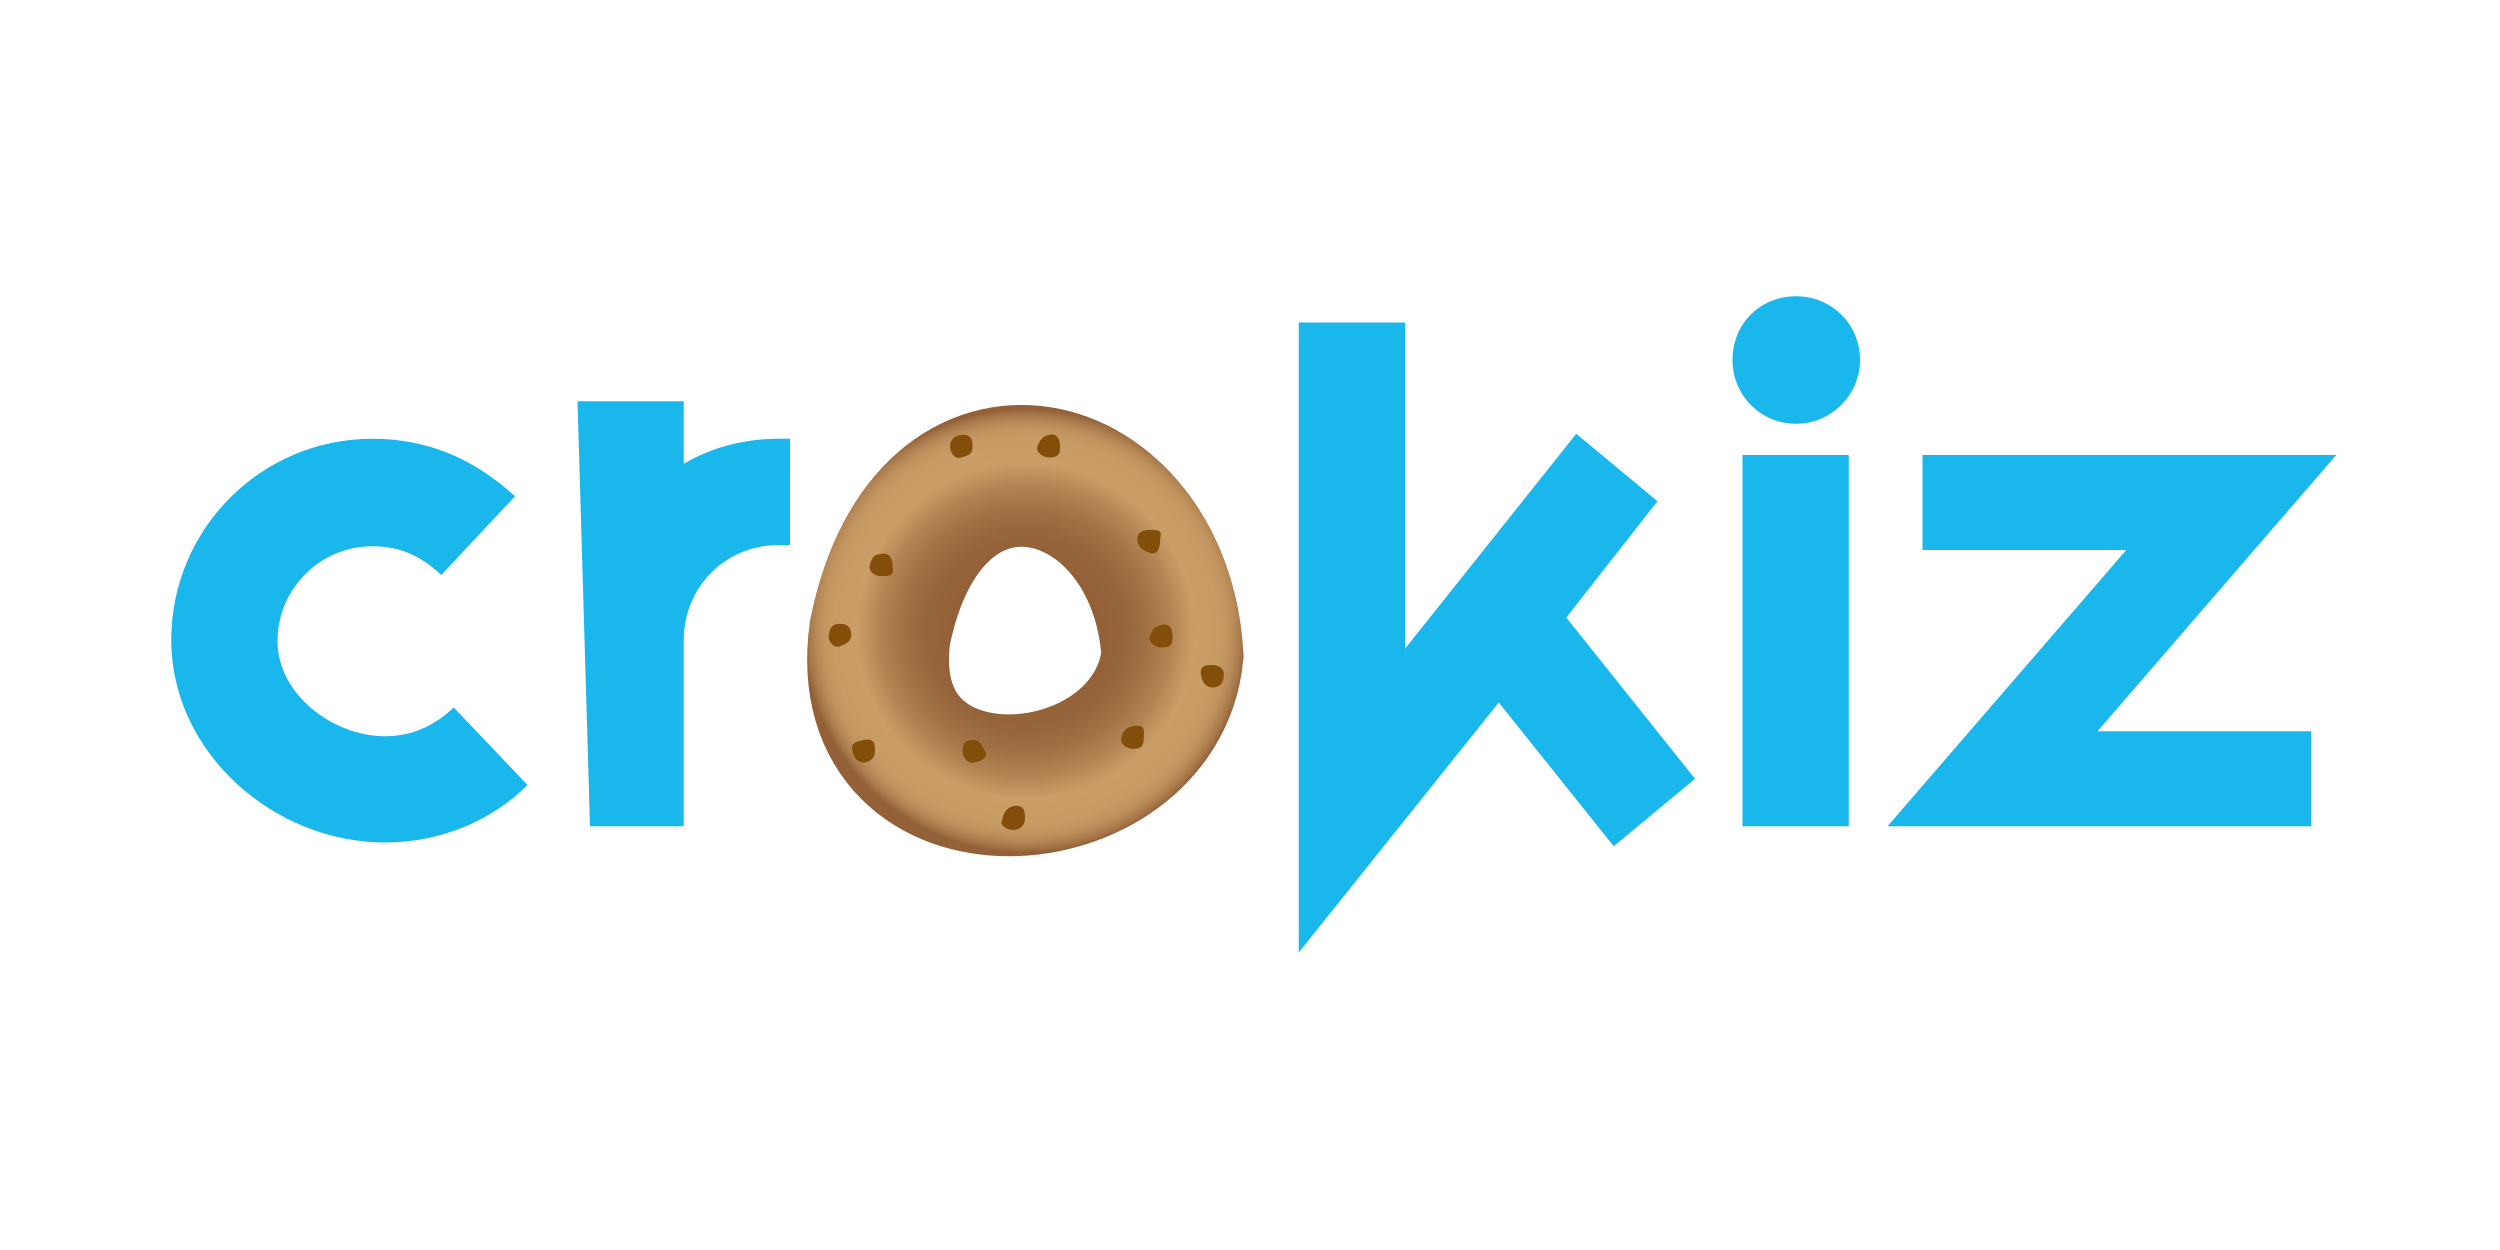<?xml version="1.0" encoding="utf-8"?>
<!-- Generator: Adobe Illustrator 24.1.3, SVG Export Plug-In . SVG Version: 6.00 Build 0)  -->
<!DOCTYPE svg PUBLIC "-//W3C//DTD SVG 1.1 Tiny//EN" "http://www.w3.org/Graphics/SVG/1.1/DTD/svg11-tiny.dtd">
<svg version="1.1" baseProfile="tiny" id="Calque_1" xmlns:x="http://ns.adobe.com/Extensibility/1.0/" xmlns:i="http://ns.adobe.com/AdobeIllustrator/10.0/" xmlns:graph="http://ns.adobe.com/Graphs/1.0/"
	 xmlns="http://www.w3.org/2000/svg" xmlns:xlink="http://www.w3.org/1999/xlink" x="0px" y="0px" width="200px" height="100px"
	 viewBox="0 0 200 100" overflow="visible" xml:space="preserve">
<g>
	<path fill="#1AB7EC" d="M29.8,43.7c-4.2,0-7.6,3.4-7.6,7.6s4.4,7.6,8.6,7.6c2.1,0,3.9-0.8,5.5-2.3l5.9,6.2
		c-2.8,2.8-6.9,4.6-11.4,4.6c-8.9,0-17.1-7.2-17.1-16.2c0-8.9,7.2-16.1,16.1-16.1c4.4,0,8.1,1.6,11.4,4.6L35.3,46
		C33.6,44.4,31.9,43.7,29.8,43.7z"/>
	<path fill="#1AB7EC" d="M54.7,32.1v5c2.2-1.3,4.8-2,7.6-2h0.9v8.5h-0.9c-4.3,0-7.6,3.4-7.6,7.6v14.9h-7.5l-1-34H54.7z"/>
	<path fill="#1AB7EC" d="M103.9,76.2V25.8h8.5v26.1l13.7-17.2l6.5,5.4l-7.3,9.3l10.3,12.9l-6.5,5.4l-9.2-11.5L103.9,76.2z"/>
	<path fill="#1AB7EC" d="M143.7,33.9c-2.9,0-5.1-2.3-5.1-5.1c0-2.9,2.2-5.1,5.1-5.1c2.8,0,5.1,2.2,5.1,5.1
		C148.8,31.6,146.5,33.9,143.7,33.9z M147.9,66.1h-8.5V36.4h8.5V66.1z"/>
	<path fill="#1AB7EC" d="M186.9,36.4l-19.1,22.1h17.1v7.6H151L170.1,44h-16.3v-7.6H186.9z"/>
</g>
<g>
	<radialGradient id="SVGID_1_" cx="82.043" cy="50.467" r="17.769" gradientUnits="userSpaceOnUse">
		<stop  offset="0.326" style="stop-color:#936037"/>
		<stop  offset="0.438" style="stop-color:#96643A"/>
		<stop  offset="0.546" style="stop-color:#A17043"/>
		<stop  offset="0.652" style="stop-color:#B28352"/>
		<stop  offset="0.758" style="stop-color:#CA9E67"/>
		<stop  offset="0.862" style="stop-color:#C89C65"/>
		<stop  offset="0.91" style="stop-color:#C29560"/>
		<stop  offset="0.945" style="stop-color:#B68856"/>
		<stop  offset="0.975" style="stop-color:#A67648"/>
		<stop  offset="1" style="stop-color:#936037"/>
	</radialGradient>
	<path fill="none" stroke="url(#SVGID_1_)" stroke-width="11.348" stroke-miterlimit="10" d="M93.8,52.4
		c-1.4,13.3-25.7,15.1-23.4-1.8C74.3,31.3,92.8,36.2,93.8,52.4z"/>
	<radialGradient id="SVGID_2_" cx="73.706" cy="39.897" r="0" gradientUnits="userSpaceOnUse">
		<stop  offset="0.326" style="stop-color:#936037"/>
		<stop  offset="0.438" style="stop-color:#96643A"/>
		<stop  offset="0.546" style="stop-color:#A17043"/>
		<stop  offset="0.652" style="stop-color:#B28352"/>
		<stop  offset="0.758" style="stop-color:#CA9E67"/>
		<stop  offset="0.862" style="stop-color:#C89C65"/>
		<stop  offset="0.91" style="stop-color:#C29560"/>
		<stop  offset="0.945" style="stop-color:#B68856"/>
		<stop  offset="0.975" style="stop-color:#A67648"/>
		<stop  offset="1" style="stop-color:#936037"/>
	</radialGradient>
	<path fill="none" stroke="url(#SVGID_2_)" stroke-miterlimit="10" d="M73.7,39.9"/>
	<radialGradient id="SVGID_3_" cx="84.83" cy="33.921" r="0" gradientUnits="userSpaceOnUse">
		<stop  offset="0.326" style="stop-color:#936037"/>
		<stop  offset="0.438" style="stop-color:#96643A"/>
		<stop  offset="0.546" style="stop-color:#A17043"/>
		<stop  offset="0.652" style="stop-color:#B28352"/>
		<stop  offset="0.758" style="stop-color:#CA9E67"/>
		<stop  offset="0.862" style="stop-color:#C89C65"/>
		<stop  offset="0.91" style="stop-color:#C29560"/>
		<stop  offset="0.945" style="stop-color:#B68856"/>
		<stop  offset="0.975" style="stop-color:#A67648"/>
		<stop  offset="1" style="stop-color:#936037"/>
	</radialGradient>
	<path fill="none" stroke="url(#SVGID_3_)" stroke-miterlimit="10" d="M84.8,33.9"/>
	<radialGradient id="SVGID_4_" cx="67.326" cy="49.748" r="0" gradientUnits="userSpaceOnUse">
		<stop  offset="0.326" style="stop-color:#936037"/>
		<stop  offset="0.438" style="stop-color:#96643A"/>
		<stop  offset="0.546" style="stop-color:#A17043"/>
		<stop  offset="0.652" style="stop-color:#B28352"/>
		<stop  offset="0.758" style="stop-color:#CA9E67"/>
		<stop  offset="0.862" style="stop-color:#C89C65"/>
		<stop  offset="0.91" style="stop-color:#C29560"/>
		<stop  offset="0.945" style="stop-color:#B68856"/>
		<stop  offset="0.975" style="stop-color:#A67648"/>
		<stop  offset="1" style="stop-color:#936037"/>
	</radialGradient>
	<path fill="none" stroke="url(#SVGID_4_)" stroke-miterlimit="10" d="M67.3,49.7"/>
	<radialGradient id="SVGID_5_" cx="95.152" cy="41.845" r="0" gradientUnits="userSpaceOnUse">
		<stop  offset="0.326" style="stop-color:#936037"/>
		<stop  offset="0.438" style="stop-color:#96643A"/>
		<stop  offset="0.546" style="stop-color:#A17043"/>
		<stop  offset="0.652" style="stop-color:#B28352"/>
		<stop  offset="0.758" style="stop-color:#CA9E67"/>
		<stop  offset="0.862" style="stop-color:#C89C65"/>
		<stop  offset="0.91" style="stop-color:#C29560"/>
		<stop  offset="0.945" style="stop-color:#B68856"/>
		<stop  offset="0.975" style="stop-color:#A67648"/>
		<stop  offset="1" style="stop-color:#936037"/>
	</radialGradient>
	<path fill="none" stroke="url(#SVGID_5_)" stroke-miterlimit="10" d="M95.2,41.8"/>
	<radialGradient id="SVGID_6_" cx="82.778" cy="66.006" r="0" gradientUnits="userSpaceOnUse">
		<stop  offset="0.326" style="stop-color:#936037"/>
		<stop  offset="0.438" style="stop-color:#96643A"/>
		<stop  offset="0.546" style="stop-color:#A17043"/>
		<stop  offset="0.652" style="stop-color:#B28352"/>
		<stop  offset="0.758" style="stop-color:#CA9E67"/>
		<stop  offset="0.862" style="stop-color:#C89C65"/>
		<stop  offset="0.91" style="stop-color:#C29560"/>
		<stop  offset="0.945" style="stop-color:#B68856"/>
		<stop  offset="0.975" style="stop-color:#A67648"/>
		<stop  offset="1" style="stop-color:#936037"/>
	</radialGradient>
	<path fill="none" stroke="url(#SVGID_6_)" stroke-miterlimit="10" d="M82.8,66"/>
	<radialGradient id="SVGID_7_" cx="97.522" cy="54.123" r="0" gradientUnits="userSpaceOnUse">
		<stop  offset="0.326" style="stop-color:#936037"/>
		<stop  offset="0.438" style="stop-color:#96643A"/>
		<stop  offset="0.546" style="stop-color:#A17043"/>
		<stop  offset="0.652" style="stop-color:#B28352"/>
		<stop  offset="0.758" style="stop-color:#CA9E67"/>
		<stop  offset="0.862" style="stop-color:#C89C65"/>
		<stop  offset="0.91" style="stop-color:#C29560"/>
		<stop  offset="0.945" style="stop-color:#B68856"/>
		<stop  offset="0.975" style="stop-color:#A67648"/>
		<stop  offset="1" style="stop-color:#936037"/>
	</radialGradient>
	<path fill="none" stroke="url(#SVGID_7_)" stroke-miterlimit="10" d="M97.5,54.1"/>
	<radialGradient id="SVGID_8_" cx="79.537" cy="63.389" r="0" gradientUnits="userSpaceOnUse">
		<stop  offset="0.326" style="stop-color:#936037"/>
		<stop  offset="0.438" style="stop-color:#96643A"/>
		<stop  offset="0.546" style="stop-color:#A17043"/>
		<stop  offset="0.652" style="stop-color:#B28352"/>
		<stop  offset="0.758" style="stop-color:#CA9E67"/>
		<stop  offset="0.862" style="stop-color:#C89C65"/>
		<stop  offset="0.91" style="stop-color:#C29560"/>
		<stop  offset="0.945" style="stop-color:#B68856"/>
		<stop  offset="0.975" style="stop-color:#A67648"/>
		<stop  offset="1" style="stop-color:#936037"/>
	</radialGradient>
	<path fill="none" stroke="url(#SVGID_8_)" stroke-miterlimit="10" d="M79.5,63.4"/>
	<radialGradient id="SVGID_9_" cx="77.484" cy="37.362" r="0" gradientUnits="userSpaceOnUse">
		<stop  offset="0.326" style="stop-color:#936037"/>
		<stop  offset="0.438" style="stop-color:#96643A"/>
		<stop  offset="0.546" style="stop-color:#A17043"/>
		<stop  offset="0.652" style="stop-color:#B28352"/>
		<stop  offset="0.758" style="stop-color:#CA9E67"/>
		<stop  offset="0.862" style="stop-color:#C89C65"/>
		<stop  offset="0.91" style="stop-color:#C29560"/>
		<stop  offset="0.945" style="stop-color:#B68856"/>
		<stop  offset="0.975" style="stop-color:#A67648"/>
		<stop  offset="1" style="stop-color:#936037"/>
	</radialGradient>
	<path fill="none" stroke="url(#SVGID_9_)" stroke-miterlimit="10" d="M77.5,37.4"/>
	<radialGradient id="SVGID_10_" cx="70.246" cy="58.444" r="0" gradientUnits="userSpaceOnUse">
		<stop  offset="0.326" style="stop-color:#936037"/>
		<stop  offset="0.438" style="stop-color:#96643A"/>
		<stop  offset="0.546" style="stop-color:#A17043"/>
		<stop  offset="0.652" style="stop-color:#B28352"/>
		<stop  offset="0.758" style="stop-color:#CA9E67"/>
		<stop  offset="0.862" style="stop-color:#C89C65"/>
		<stop  offset="0.91" style="stop-color:#C29560"/>
		<stop  offset="0.945" style="stop-color:#B68856"/>
		<stop  offset="0.975" style="stop-color:#A67648"/>
		<stop  offset="1" style="stop-color:#936037"/>
	</radialGradient>
	<path fill="none" stroke="url(#SVGID_10_)" stroke-miterlimit="10" d="M70.2,58.4"/>
	<radialGradient id="SVGID_11_" cx="95.212" cy="50.748" r="0" gradientUnits="userSpaceOnUse">
		<stop  offset="0.326" style="stop-color:#936037"/>
		<stop  offset="0.438" style="stop-color:#96643A"/>
		<stop  offset="0.546" style="stop-color:#A17043"/>
		<stop  offset="0.652" style="stop-color:#B28352"/>
		<stop  offset="0.758" style="stop-color:#CA9E67"/>
		<stop  offset="0.862" style="stop-color:#C89C65"/>
		<stop  offset="0.91" style="stop-color:#C29560"/>
		<stop  offset="0.945" style="stop-color:#B68856"/>
		<stop  offset="0.975" style="stop-color:#A67648"/>
		<stop  offset="1" style="stop-color:#936037"/>
	</radialGradient>
	<path fill="none" stroke="url(#SVGID_11_)" stroke-miterlimit="10" d="M95.2,50.7"/>
</g>
<path fill="#824E09" d="M70.5,44.3c0.7-0.1,0.9,0.4,0.9,0.9s0.3,0.9-0.9,0.9c-0.5,0-1.1-0.4-0.9-0.9C69.8,44.4,70,44.4,70.5,44.3z"
	/>
<path fill="#824E09" d="M83.9,34.8c0.7-0.2,0.9,0.4,0.9,0.9s0,0.9-0.9,0.9c-0.5,0-1.1-0.5-0.9-0.9C83.2,35.2,83.4,34.9,83.9,34.8z"
	/>
<path fill="#824E09" d="M67.2,49.9c0.7,0,0.9,0.4,0.9,0.9c0,0.5-0.4,0.7-0.9,0.9c-0.5,0.2-1-0.4-0.9-0.9
	C66.4,50.1,66.7,49.9,67.2,49.9z"/>
<path fill="#824E09" d="M91.9,42.4c1.3-0.1,0.9,0.4,0.9,0.9c0,0.5-0.2,1.2-0.9,0.9c-0.5-0.2-0.8-0.4-0.9-0.9
	C90.9,42.6,91.4,42.4,91.9,42.4z"/>
<path fill="#824E09" d="M81,64.5C82,64.3,82,65,82,65.5s-0.4,0.9-0.9,0.9s-1.2-0.3-0.9-0.9C80.3,65,80.5,64.7,81,64.5z"/>
<path fill="#824E09" d="M90.6,58.1c1.1-0.2,0.9,0.4,0.9,0.9c0,0.9-0.4,0.9-0.9,0.9s-1-0.4-0.9-0.9C89.9,58.4,90.1,58.2,90.6,58.1z"
	/>
<path fill="#824E09" d="M97,53.2c0.5,0,1,0.3,0.9,0.9C97.9,54.6,97.6,55,97,55c-0.5,0-0.8-0.4-0.9-0.9C95.9,53.2,96.5,53.2,97,53.2z
	"/>
<path fill="#824E09" d="M77.9,59.2c0.5,0,0.7,0.5,0.9,0.9c0.3,0.4-0.2,0.8-0.9,0.9c-0.5,0.1-0.9-0.4-0.9-0.9
	C77,59.6,77.1,59.2,77.9,59.2z"/>
<path fill="#824E09" d="M76.9,34.8c0.8-0.1,0.9,0.4,0.9,0.9s-0.1,0.7-0.9,0.9c-0.5,0.2-0.9-0.4-0.9-0.9S76.4,34.8,76.9,34.8z"/>
<path fill="#824E09" d="M69.1,59.2c0.9-0.2,0.9,0.4,0.9,0.9c0,0.5-0.4,0.9-0.9,0.9s-0.8-0.4-0.9-0.9C68,59.4,68.6,59.3,69.1,59.2z"
	/>
<path fill="#824E09" d="M92.9,50c0.7-0.2,0.9,0.4,0.9,0.9s0,0.9-0.9,0.9c-0.5,0-1.1-0.5-0.9-0.9C92.2,50.3,92.4,50.1,92.9,50z"/>
</svg>
